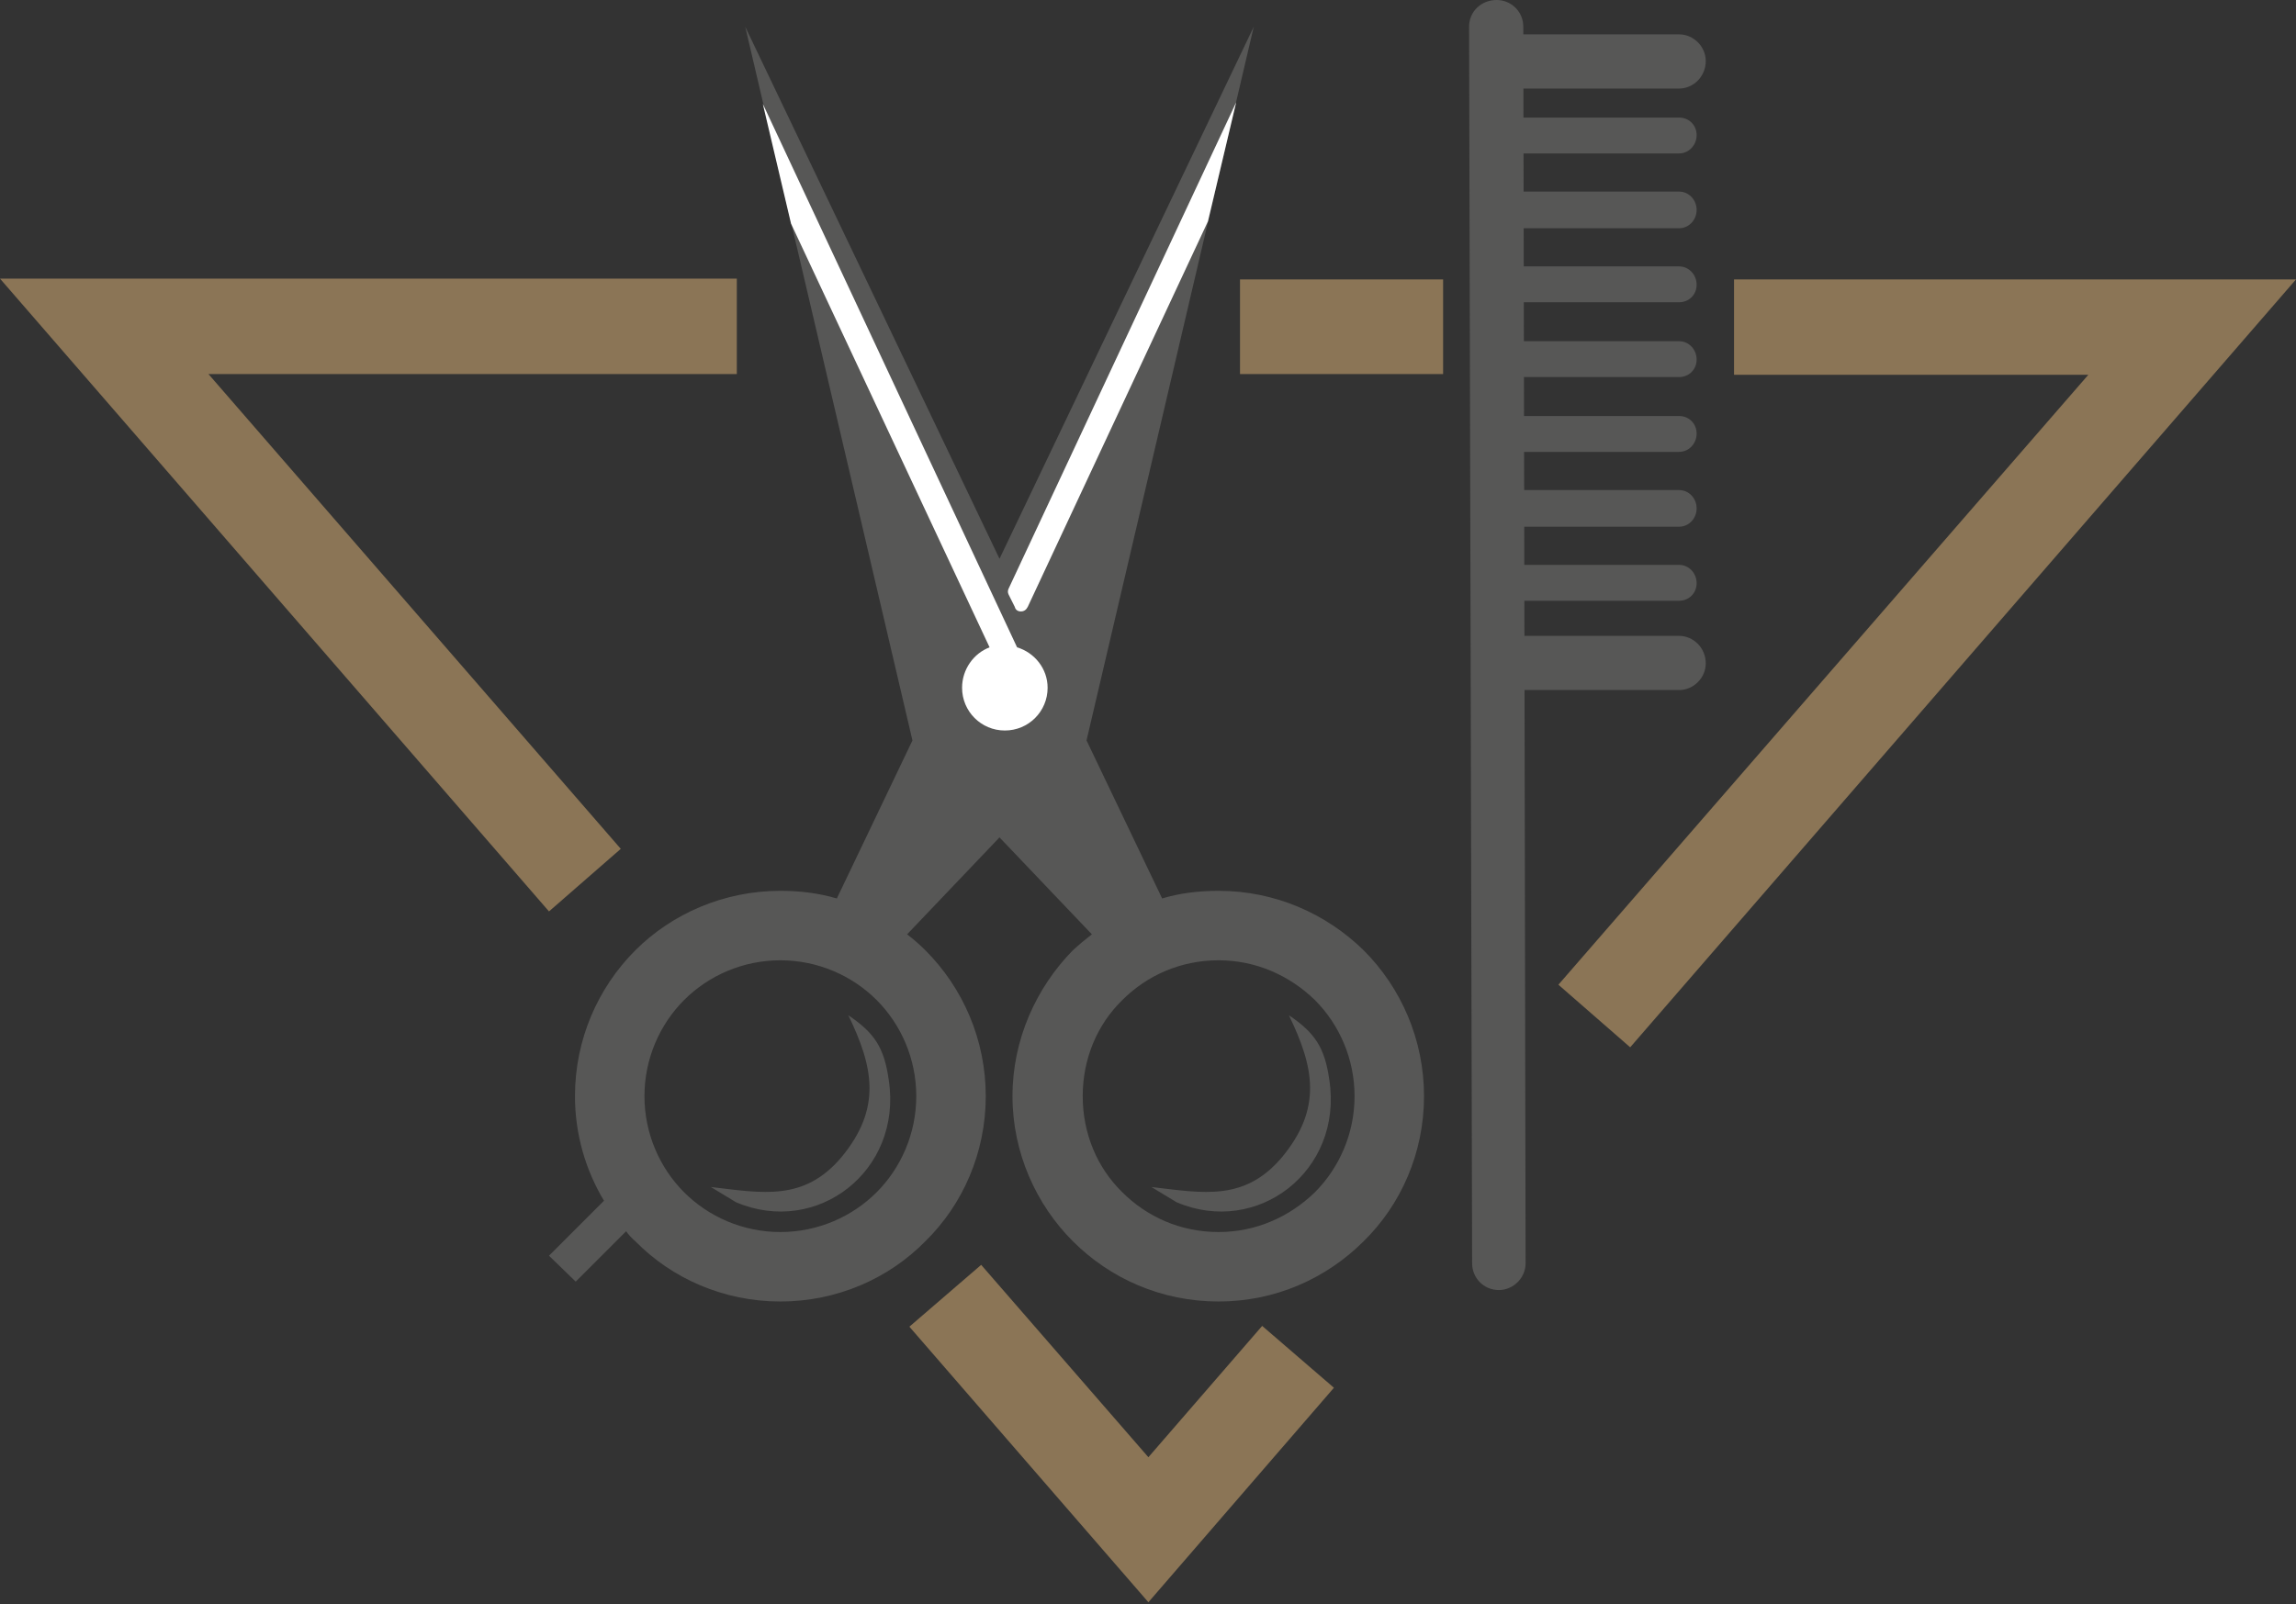 <svg width="83" height="58" viewBox="0 0 83 58" fill="none" xmlns="http://www.w3.org/2000/svg">
<rect x="0" y="0" width="83" height="58" fill="#333333" stroke="none"/>
<path fill-rule="evenodd" clip-rule="evenodd" d="M51.478 39.637C51.478 41.679 50.65 43.556 49.298 44.881C47.945 46.234 46.096 47.062 44.053 47.062C41.983 47.062 40.134 46.234 38.781 44.881C37.456 43.556 36.601 41.679 36.601 39.637C36.601 37.594 37.456 35.717 38.781 34.365C39.002 34.162 39.232 33.969 39.471 33.785L36.132 30.28L32.792 33.785C33.031 33.969 33.252 34.162 33.454 34.365C34.807 35.717 35.635 37.594 35.635 39.637C35.635 41.679 34.807 43.556 33.454 44.881C32.129 46.234 30.252 47.062 28.21 47.062C26.167 47.062 24.29 46.234 22.965 44.881C22.836 44.771 22.726 44.651 22.634 44.522L20.812 46.344L19.846 45.406L21.834 43.418C21.171 42.314 20.785 41.017 20.785 39.637C20.785 37.594 21.613 35.717 22.965 34.365C24.29 33.04 26.167 32.212 28.21 32.212C28.927 32.212 29.59 32.295 30.252 32.488L32.985 26.774L26.94 0.966L36.132 20.205L45.323 0.966L39.278 26.774L42.011 32.488C42.646 32.295 43.336 32.212 44.053 32.212C46.096 32.212 47.945 33.04 49.298 34.365C50.65 35.717 51.478 37.594 51.478 39.637ZM33.123 39.637C33.123 38.284 32.571 37.042 31.688 36.159C30.804 35.276 29.562 34.724 28.21 34.724C26.857 34.724 25.615 35.276 24.732 36.159C23.849 37.042 23.297 38.284 23.297 39.637C23.297 40.989 23.849 42.231 24.732 43.115C25.615 43.998 26.857 44.55 28.21 44.55C29.562 44.55 30.804 43.998 31.688 43.115C32.571 42.231 33.123 40.989 33.123 39.637ZM48.967 39.637C48.967 38.284 48.414 37.042 47.531 36.159C46.62 35.276 45.406 34.724 44.053 34.724C42.673 34.724 41.459 35.276 40.575 36.159C39.665 37.042 39.14 38.284 39.14 39.637C39.14 40.989 39.665 42.231 40.575 43.115C41.459 43.998 42.673 44.55 44.053 44.55C45.406 44.55 46.62 43.998 47.531 43.115C48.414 42.231 48.967 40.989 48.967 39.637ZM48.056 39.057C48.553 42.342 45.461 44.716 42.535 43.474L41.624 42.922C43.501 43.142 44.992 43.446 46.344 41.845C47.807 40.078 47.504 38.588 46.593 36.711C47.531 37.346 47.89 37.87 48.056 39.057ZM32.129 39.057C32.626 42.342 29.535 44.716 26.609 43.474L25.698 42.922C27.575 43.142 29.065 43.446 30.418 41.845C31.881 40.078 31.577 38.588 30.666 36.711C31.605 37.346 31.964 37.87 32.129 39.057Z" fill="#575756"/>
<path d="M53.107 0.966C53.107 0.414 53.549 0 54.101 0C54.625 0 55.067 0.414 55.067 0.966L55.15 45.682C55.15 46.206 54.708 46.648 54.183 46.648C53.631 46.648 53.217 46.206 53.217 45.682L53.107 0.966Z" fill="#575756"/>
<path d="M54.239 3.202C53.714 3.202 53.273 2.76 53.273 2.208C53.273 1.684 53.714 1.242 54.239 1.242H60.697C61.222 1.242 61.663 1.684 61.663 2.208C61.663 2.76 61.222 3.202 60.697 3.202H54.239Z" fill="#575756"/>
<path d="M54.239 24.952C53.714 24.952 53.273 24.511 53.273 23.986C53.273 23.434 53.714 22.993 54.239 22.993H60.697C61.222 22.993 61.663 23.434 61.663 23.986C61.663 24.511 61.222 24.952 60.697 24.952H54.239Z" fill="#575756"/>
<path d="M54.239 21.723C53.88 21.723 53.604 21.447 53.604 21.088C53.604 20.729 53.88 20.426 54.239 20.426H60.698C61.057 20.426 61.333 20.729 61.333 21.088C61.333 21.447 61.057 21.723 60.698 21.723H54.239Z" fill="#575756"/>
<path d="M54.239 19.046C53.88 19.046 53.604 18.742 53.604 18.383C53.604 18.024 53.88 17.721 54.239 17.721H60.698C61.057 17.721 61.333 18.024 61.333 18.383C61.333 18.742 61.057 19.046 60.698 19.046H54.239Z" fill="#575756"/>
<path d="M54.239 16.34C53.88 16.34 53.604 16.037 53.604 15.678C53.604 15.319 53.88 15.043 54.239 15.043H60.698C61.057 15.043 61.333 15.319 61.333 15.678C61.333 16.037 61.057 16.34 60.698 16.34H54.239Z" fill="#575756"/>
<path d="M54.239 13.635C53.88 13.635 53.604 13.359 53.604 13.001C53.604 12.642 53.88 12.338 54.239 12.338H60.698C61.057 12.338 61.333 12.642 61.333 13.001C61.333 13.359 61.057 13.635 60.698 13.635H54.239Z" fill="#575756"/>
<path d="M54.239 10.93C53.88 10.93 53.604 10.654 53.604 10.296C53.604 9.937 53.88 9.633 54.239 9.633H60.698C61.057 9.633 61.333 9.937 61.333 10.296C61.333 10.654 61.057 10.93 60.698 10.93H54.239Z" fill="#575756"/>
<path d="M54.239 8.253C53.88 8.253 53.604 7.949 53.604 7.591C53.604 7.232 53.88 6.928 54.239 6.928H60.698C61.057 6.928 61.333 7.232 61.333 7.591C61.333 7.949 61.057 8.253 60.698 8.253H54.239Z" fill="#575756"/>
<path d="M54.239 5.548C53.88 5.548 53.604 5.244 53.604 4.886C53.604 4.527 53.88 4.251 54.239 4.251H60.698C61.057 4.251 61.333 4.527 61.333 4.886C61.333 5.244 61.057 5.548 60.698 5.548H54.239Z" fill="#575756"/>
<path d="M37.871 24.87C37.871 25.725 37.181 26.415 36.325 26.415C35.469 26.415 34.779 25.725 34.779 24.87C34.779 24.207 35.193 23.628 35.773 23.407L28.596 8.087L27.575 3.754L36.767 23.407C37.402 23.6 37.871 24.18 37.871 24.87Z" fill="white"/>
<path d="M44.688 3.699L43.667 8.005L37.153 21.944C37.097 22.054 37.015 22.109 36.904 22.109C36.794 22.109 36.711 22.054 36.684 21.944L36.463 21.502C36.426 21.429 36.426 21.355 36.463 21.281L44.688 3.699Z" fill="white"/>
<path d="M44.826 10.103H52.168V13.525H44.826V10.103ZM62.685 10.103H83L58.931 37.87L56.336 35.607L75.492 13.553H62.685V10.103ZM48.221 50.181L41.514 57.937L32.874 47.973L35.469 45.737L41.514 52.693L45.627 47.945L48.221 50.181ZM19.846 32.957L0 10.075H26.636V13.525H7.535L22.441 30.694L19.846 32.957Z" fill="#8B7556"/>
</svg>
